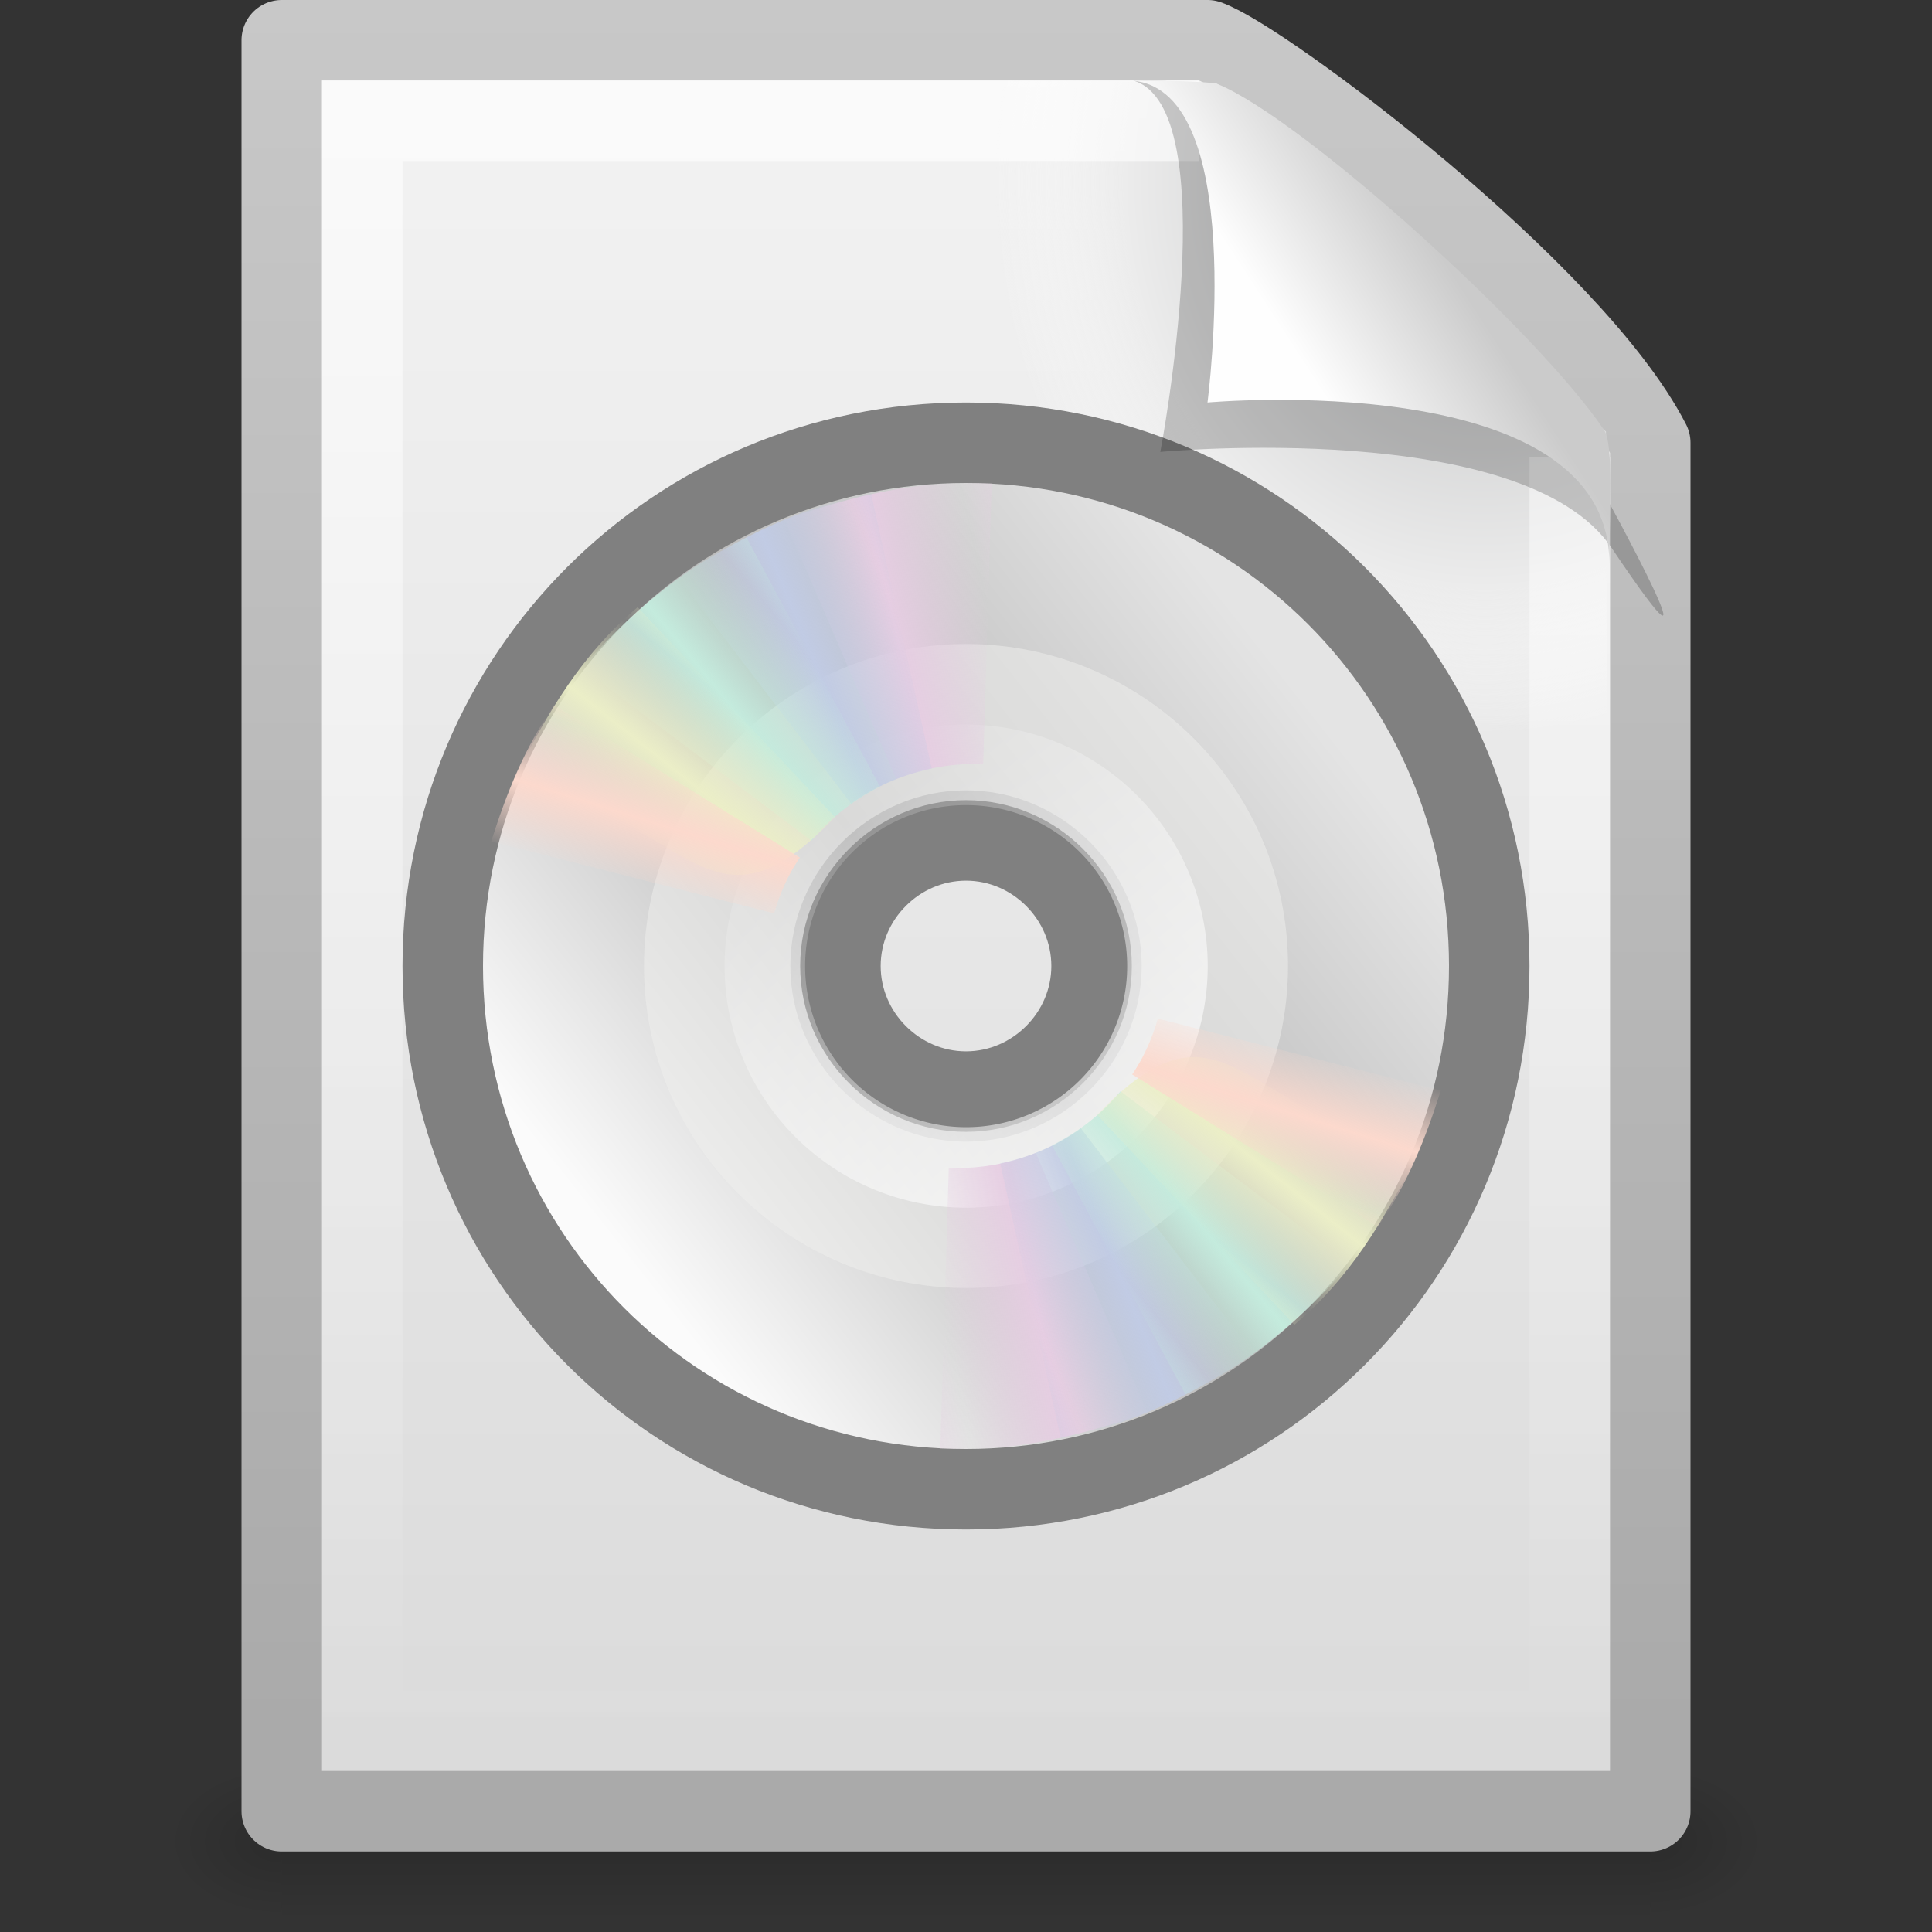<svg xmlns="http://www.w3.org/2000/svg" xmlns:svg="http://www.w3.org/2000/svg" xmlns:xlink="http://www.w3.org/1999/xlink" id="svg3399" width="24" height="24" version="1.0"><rect width="100%" height="100%" fill="#333333" stroke="none"/><defs id="defs3401"><linearGradient id="linearGradient5048"><stop id="stop5050" offset="0" stop-color="#000" stop-opacity="0"/><stop id="stop5056" offset=".5" stop-color="#000" stop-opacity="1"/><stop id="stop5052" offset="1" stop-color="#000" stop-opacity="0"/></linearGradient><linearGradient id="linearGradient2447" x1="302.857" x2="302.857" y1="366.648" y2="609.505" gradientTransform="matrix(0.035,0,0,0.008,-0.725,18.981)" gradientUnits="userSpaceOnUse" xlink:href="#linearGradient5048"/><radialGradient id="radialGradient2444" cx="605.714" cy="486.648" r="117.143" fx="605.714" fy="486.648" gradientTransform="matrix(-0.012,0,0,0.008,10.761,18.981)" gradientUnits="userSpaceOnUse" xlink:href="#linearGradient5060"/><linearGradient id="linearGradient5060"><stop id="stop5062" offset="0" stop-color="#000" stop-opacity="1"/><stop id="stop5064" offset="1" stop-color="#000" stop-opacity="0"/></linearGradient><radialGradient id="radialGradient2441" cx="605.714" cy="486.648" r="117.143" fx="605.714" fy="486.648" gradientTransform="matrix(0.012,0,0,0.008,13.239,18.981)" gradientUnits="userSpaceOnUse" xlink:href="#linearGradient5060"/><linearGradient id="linearGradient3104"><stop id="stop3106" offset="0" stop-color="#aaa" stop-opacity="1"/><stop id="stop3108" offset="1" stop-color="#c8c8c8" stop-opacity="1"/></linearGradient><linearGradient id="linearGradient2438" x1="-51.786" x2="-51.786" y1="50.786" y2="2.906" gradientTransform="matrix(0.392,0,0,0.447,29.199,-1.239)" gradientUnits="userSpaceOnUse" xlink:href="#linearGradient3104"/><linearGradient id="linearGradient3600"><stop id="stop3602" offset="0" stop-color="#f4f4f4" stop-opacity="1"/><stop id="stop3604" offset="1" stop-color="#dbdbdb" stop-opacity="1"/></linearGradient><linearGradient id="linearGradient2435" x1="25.132" x2="25.132" y1=".985" y2="47.013" gradientTransform="matrix(0.486,0,0,0.478,0.343,-0.706)" gradientUnits="userSpaceOnUse" xlink:href="#linearGradient3600"/><radialGradient id="XMLID_8_" cx="102" cy="112.305" r="139.559" gradientUnits="userSpaceOnUse"><stop id="stop41" offset="0" stop-color="#b7b8b9" stop-opacity="1"/><stop id="stop47" offset=".189" stop-color="#ececec" stop-opacity="1"/><stop id="stop49" offset=".257" stop-color="#fafafa" stop-opacity="0"/><stop id="stop51" offset=".301" stop-color="#fff" stop-opacity="0"/><stop id="stop53" offset=".531" stop-color="#fafafa" stop-opacity="0"/><stop id="stop55" offset=".845" stop-color="#ebecec" stop-opacity="0"/><stop id="stop57" offset="1" stop-color="#e1e2e3" stop-opacity="0"/></radialGradient><radialGradient id="radialGradient2432" cx="102" cy="112.305" r="139.559" gradientTransform="matrix(0.17,0,0,-0.191,1.106,23.717)" gradientUnits="userSpaceOnUse" xlink:href="#XMLID_8_"/><linearGradient id="linearGradient3211"><stop id="stop3213" offset="0" stop-color="#fff" stop-opacity="1"/><stop id="stop3215" offset="1" stop-color="#fff" stop-opacity="0"/></linearGradient><linearGradient id="linearGradient2429" x1="24" x2="24" y1="2" y2="46.017" gradientTransform="matrix(0.455,0,0,0.465,1.091,0.337)" gradientUnits="userSpaceOnUse" xlink:href="#linearGradient3211"/><linearGradient id="aigrd1" x1="14.997" x2="32.511" y1="11.188" y2="34.307" gradientUnits="userSpaceOnUse"><stop id="stop3034" offset="0" stop-color="#ebebeb" stop-opacity="1"/><stop id="stop3036" offset=".5" stop-color="#fff" stop-opacity="1"/><stop id="stop3038" offset="1" stop-color="#ebebeb" stop-opacity="1"/></linearGradient><linearGradient id="linearGradient2627" x1="14.997" x2="32.511" y1="11.188" y2="34.307" gradientTransform="matrix(0.347,0,0,0.347,3.678,3.995)" gradientUnits="userSpaceOnUse" xlink:href="#aigrd1"/><linearGradient id="aigrd2" x1="12.274" x2="35.391" y1="32.416" y2="14.203" gradientUnits="userSpaceOnUse"><stop id="stop3043" offset="0" stop-color="#fbfbfb" stop-opacity="1"/><stop id="stop3045" offset=".5" stop-color="#b6b6b6" stop-opacity="1"/><stop id="stop3047" offset="1" stop-color="#e4e4e4" stop-opacity="1"/></linearGradient><linearGradient id="linearGradient2624" x1="12.274" x2="35.391" y1="32.416" y2="14.203" gradientTransform="matrix(0.371,0,0,0.371,3.086,3.42)" gradientUnits="userSpaceOnUse" xlink:href="#aigrd2"/><linearGradient id="linearGradient6028"><stop id="stop6030" offset="0" stop-color="#fff" stop-opacity="1"/><stop id="stop6032" offset="1" stop-color="#fff" stop-opacity="0"/></linearGradient><linearGradient id="linearGradient2611" x1="28.703" x2="17.743" y1="31.495" y2="18.367" gradientUnits="userSpaceOnUse" xlink:href="#linearGradient6028"/><linearGradient id="linearGradient8589"><stop id="stop8591" offset="0" stop-color="#fefefe" stop-opacity="1"/><stop id="stop8593" offset="1" stop-color="#cbcbcb" stop-opacity="1"/></linearGradient><linearGradient id="linearGradient2425" x1="32.892" x2="36.358" y1="8.059" y2="5.457" gradientTransform="matrix(0.478,0,0,0.552,0.372,-0.076)" gradientUnits="userSpaceOnUse" xlink:href="#linearGradient8589"/><linearGradient id="linearGradient3896" x1="20.58" x2="24.274" y1="10.775" y2="9.862" gradientUnits="userSpaceOnUse" spreadMethod="reflect" xlink:href="#linearGradient3487"/><linearGradient id="linearGradient3487"><stop id="stop3489" offset="0" stop-color="#e6cde2" stop-opacity="1"/><stop id="stop3491" offset="1" stop-color="#e6cde2" stop-opacity="0"/></linearGradient><linearGradient id="linearGradient3898" x1="17.495" x2="21.047" y1="11.2" y2="9.796" gradientUnits="userSpaceOnUse" spreadMethod="reflect" xlink:href="#linearGradient3495"/><linearGradient id="linearGradient3495"><stop id="stop3497" offset="0" stop-color="#c1cbe4" stop-opacity="1"/><stop id="stop3499" offset="1" stop-color="#c1cbe4" stop-opacity="0"/></linearGradient><linearGradient id="linearGradient3900" x1="14.085" x2="16.994" y1="13.046" y2="10.732" gradientUnits="userSpaceOnUse" spreadMethod="reflect" xlink:href="#linearGradient3503"/><linearGradient id="linearGradient3503"><stop id="stop3505" offset="0" stop-color="#c4ebdd" stop-opacity="1"/><stop id="stop3507" offset="1" stop-color="#c4ebdd" stop-opacity="0"/></linearGradient><linearGradient id="linearGradient3902" x1="12.372" x2="14.609" y1="16.188" y2="13.462" gradientUnits="userSpaceOnUse" spreadMethod="reflect" xlink:href="#linearGradient3511"/><linearGradient id="linearGradient3511"><stop id="stop3513" offset="0" stop-color="#ebeec7" stop-opacity="1"/><stop id="stop3515" offset="1" stop-color="#ebeec7" stop-opacity="0"/></linearGradient><linearGradient id="linearGradient3519"><stop id="stop3521" offset="0" stop-color="#fcd9cd" stop-opacity="1"/><stop id="stop3523" offset="1" stop-color="#fcd9cd" stop-opacity="0"/></linearGradient><linearGradient id="linearGradient3906" x1="20.58" x2="24.274" y1="10.775" y2="9.862" gradientUnits="userSpaceOnUse" spreadMethod="reflect" xlink:href="#linearGradient3487"/><linearGradient id="linearGradient3908" x1="17.495" x2="21.047" y1="11.2" y2="9.796" gradientUnits="userSpaceOnUse" spreadMethod="reflect" xlink:href="#linearGradient3495"/><linearGradient id="linearGradient3910" x1="14.085" x2="16.994" y1="13.046" y2="10.732" gradientUnits="userSpaceOnUse" spreadMethod="reflect" xlink:href="#linearGradient3503"/><linearGradient id="linearGradient3912" x1="12.372" x2="14.609" y1="16.188" y2="13.462" gradientUnits="userSpaceOnUse" spreadMethod="reflect" xlink:href="#linearGradient3511"/><linearGradient id="linearGradient3914" x1="10.609" x2="9.73" y1="17.886" y2="20.613" gradientUnits="userSpaceOnUse" spreadMethod="reflect" xlink:href="#linearGradient3519"/><linearGradient id="linearGradient2955" x1="10.609" x2="9.73" y1="17.886" y2="20.613" gradientUnits="userSpaceOnUse" spreadMethod="reflect" xlink:href="#linearGradient3519"/></defs><g id="layer1"><rect id="rect2879" width="17" height="2" x="3.5" y="22" fill="url(#linearGradient2447)" fill-opacity="1" fill-rule="nonzero" stroke="none" stroke-width="1" display="inline" opacity=".15" overflow="visible" visibility="visible" style="marker:none"/><path id="path2881" fill="url(#radialGradient2444)" fill-opacity="1" fill-rule="nonzero" stroke="none" stroke-width="1" d="m 3.5,22 c 0,0 0,2 0,2 C 2.88,24.004 2,23.552 2,23 2,22.448 2.692,22 3.5,22 z" display="inline" opacity=".15" overflow="visible" visibility="visible" style="marker:none"/><path id="path2883" fill="url(#radialGradient2441)" fill-opacity="1" fill-rule="nonzero" stroke="none" stroke-width="1" d="m 20.5,22 c 0,0 0,2 0,2 0.62,0.004 1.5,-0.448 1.5,-1 0,-0.552 -0.692,-1 -1.5,-1 z" display="inline" opacity=".15" overflow="visible" visibility="visible" style="marker:none"/><path id="path4160" fill="url(#linearGradient2435)" fill-opacity="1" stroke="url(#linearGradient2438)" stroke-dasharray="none" stroke-dashoffset="0" stroke-linecap="butt" stroke-linejoin="round" stroke-miterlimit="4" stroke-opacity="1" stroke-width="1" d="m 3.5,0.5 c 3.896,0 7.604,0 11.5,0 C 15.683,0.737 19.541,3.628 20.5,5.5 c 0,5.729 3.9e-5,11.271 3.9e-5,17 -5.667,0 -11.333,0 -17,0 0,-7.333 0,-14.667 0,-22 z" display="inline"/><path id="path4191" fill="url(#radialGradient2432)" fill-opacity="1" d="M 4.17,22 C 4.076,22 4,21.914 4,21.809 L 4,1.211 C 4,1.106 4.076,1.021 4.17,1.021 7.692,1.073 11.594,0.942 15.111,1.034 L 19.95,5.361 20,21.809 C 20,21.914 19.924,22 19.83,22 L 4.17,22 z"/><path id="path2435" fill="none" stroke="url(#linearGradient2429)" stroke-dasharray="none" stroke-dashoffset="0" stroke-linecap="butt" stroke-linejoin="miter" stroke-miterlimit="4" stroke-opacity="1" stroke-width="1" d="m 19.5,5.677 c 0,5.208 0,10.615 0,15.823 -5,0 -10,0 -15,0 0,-6.667 0,-13.333 0,-20 3.437,0 6.956,0 10.394,0" display="inline" opacity=".6"/><path id="path3040" fill="url(#linearGradient2627)" fill-rule="nonzero" stroke="none" d="m 11.997,5.936 c -3.363,0 -6.067,2.704 -6.067,6.067 0,3.363 2.704,6.067 6.067,6.067 3.363,0 6.067,-2.704 6.067,-6.067 0,-3.363 -2.704,-6.067 -6.067,-6.067 l 0,0 z m 0,7.522 c -0.797,0 -1.456,-0.659 -1.456,-1.456 0,-0.797 0.659,-1.456 1.456,-1.456 0.797,0 1.456,0.659 1.456,1.456 0,0.797 -0.659,1.456 -1.456,1.456 z" display="inline"/><path id="path3049" fill="url(#linearGradient2624)" fill-rule="nonzero" stroke="gray" stroke-miterlimit="4" stroke-opacity="1" stroke-width="1" d="m 12,5.5 c -3.603,0 -6.5,2.897 -6.5,6.5 C 5.5,15.603 8.397,18.5 12,18.5 c 3.603,0 6.5,-2.897 6.5,-6.5 C 18.5,8.397 15.603,5.5 12,5.5 l 0,0 z m 0,8.06 c -0.854,0 -1.56,-0.706 -1.56,-1.56 0,-0.854 0.706,-1.56 1.56,-1.56 0.854,0 1.56,0.706 1.56,1.56 0,0.854 -0.706,1.56 -1.56,1.56 z" display="inline"/><path id="path3051" fill="#eeeeec" fill-rule="nonzero" stroke="none" d="m 12,8 c -2.234,0 -4,1.818 -4,4 0,2.234 1.818,4 4,4 C 14.234,16 16,14.182 16,12 16,9.766 14.182,8 12,8 l 0,0 z m 0,6.182 c -1.195,0 -2.182,-0.987 -2.182,-2.182 0,-1.195 0.987,-2.182 2.182,-2.182 1.195,0 2.182,0.987 2.182,2.182 0,1.195 -0.987,2.182 -2.182,2.182 z" display="inline" opacity=".511"/><path id="path6026" fill="none" stroke="url(#linearGradient2611)" stroke-dasharray="none" stroke-dashoffset="0" stroke-linecap="butt" stroke-linejoin="miter" stroke-miterlimit="4" stroke-opacity="1" stroke-width="2.44" d="m 30.406,24.931 a 6.099,6.099 0 1 1 -12.198,0 6.099,6.099 0 1 1 12.198,0 z" display="inline" opacity=".672" overflow="visible" transform="matrix(0.41,0,0,0.41,2.036,1.78)" visibility="visible" style="marker:none"/><path id="path3370" fill="#000" fill-opacity="1" fill-rule="evenodd" stroke="none" d="m 14.075,1 c 1.156,0.329 0.339,4.614 0.339,4.614 0,0 4.515,-0.428 5.608,1.195 C 21.511,9.022 19.954,6.174 19.849,5.988 19.093,4.648 15.982,1.441 14.803,1.046 14.715,1.017 14.52,1 14.075,1 z" display="inline" opacity=".2"/><path id="path4474" fill="url(#linearGradient2425)" fill-opacity="1" fill-rule="evenodd" stroke="none" d="m 14,1 c 1.526,0 1,4 1,4 0,0 4.992,-0.453 4.992,2 0,-0.598 0.056,-1.478 -0.064,-1.656 C 19.089,4.101 16.184,1.482 15.13,1.046 15.044,1.011 14.444,1 14,1 z" display="inline"/><g id="g2458" transform="matrix(0.31,0,0,0.3,4.666,4.803)"><path id="path2460" fill="url(#linearGradient3896)" fill-opacity="1" fill-rule="nonzero" stroke="none" d="M 15.857,5.731 20.625,16.344 C 21.66,15.885 22.795,15.625 24,15.625 c 0.032,0 0.062,-3.6e-4 0.094,0 L 24.108,4.005 c -2.942,-0.071 -5.543,0.657 -8.251,1.726 l 10e-7,0 z" transform="matrix(1,0.028,-0.028,1,0.692,-0.671)"/><path id="path2462" fill="url(#linearGradient3898)" fill-opacity="1" fill-rule="nonzero" stroke="none" d="m 12.121,7.906 6.931,9.36 c 0.913,-0.67 1.966,-1.167 3.143,-1.425 0.031,-0.007 0.06,-0.014 0.092,-0.02 L 19.857,4.426 c -2.889,0.561 -5.32,1.856 -7.736,3.48 l 0,0 z"/><path id="path2464" fill="url(#linearGradient3900)" fill-opacity="1" fill-rule="nonzero" stroke="none" d="m 8.252,11.647 9.214,7.156 c 0.709,-0.883 1.597,-1.636 2.667,-2.19 0.028,-0.015 0.055,-0.029 0.083,-0.043 L 14.866,6.251 C 12.221,7.541 10.166,9.452 8.252,11.647 z"/><path id="path2466" fill="url(#linearGradient3902)" fill-opacity="1" fill-rule="nonzero" stroke="none" d="m 5.633,16.074 c 7.175,2.242 7.85,7.031 12.777,1.754 L 10.5,9.132 C 8.279,11.063 6.913,13.459 5.633,16.074 z"/><path id="path2468" fill="url(#linearGradient2955)" fill-opacity="1" fill-rule="nonzero" stroke="none" d="M 7.155,13.193 C 5.972,14.945 5.248,16.83 4.63,18.837 L 15.969,21.812 C 16.184,21.049 16.487,20.298 16.938,19.594 16.955,19.567 16.982,19.527 17,19.5 L 7.155,13.193 z"/></g><g id="g2472" transform="matrix(-0.31,0,0,-0.3,19.334,19.197)"><path id="path2475" fill="url(#linearGradient3906)" fill-opacity="1" fill-rule="nonzero" stroke="none" d="M 15.857,5.731 20.625,16.344 C 21.66,15.885 22.795,15.625 24,15.625 c 0.032,0 0.062,-3.6e-4 0.094,0 L 24.108,4.005 c -2.942,-0.071 -5.543,0.657 -8.251,1.726 l 10e-7,0 z" transform="matrix(1,0.028,-0.028,1,0.692,-0.671)"/><path id="path2477" fill="url(#linearGradient3908)" fill-opacity="1" fill-rule="nonzero" stroke="none" d="m 12.121,7.906 6.931,9.36 c 0.913,-0.67 1.966,-1.167 3.143,-1.425 0.031,-0.007 0.06,-0.014 0.092,-0.02 L 19.857,4.426 c -2.889,0.561 -5.32,1.856 -7.736,3.48 l 0,0 z"/><path id="path2479" fill="url(#linearGradient3910)" fill-opacity="1" fill-rule="nonzero" stroke="none" d="m 8.252,11.647 9.214,7.156 c 0.709,-0.883 1.597,-1.636 2.667,-2.19 0.028,-0.015 0.055,-0.029 0.083,-0.043 L 14.866,6.251 C 12.221,7.541 10.166,9.452 8.252,11.647 z"/><path id="path2481" fill="url(#linearGradient3912)" fill-opacity="1" fill-rule="nonzero" stroke="none" d="m 5.633,16.074 c 7.175,2.242 7.85,7.031 12.777,1.754 L 10.5,9.132 C 8.279,11.063 6.913,13.459 5.633,16.074 z"/><path id="path2483" fill="url(#linearGradient3914)" fill-opacity="1" fill-rule="nonzero" stroke="none" d="M 7.155,13.193 C 5.972,14.945 5.248,16.83 4.63,18.837 L 15.969,21.812 C 16.184,21.049 16.487,20.298 16.938,19.594 16.955,19.567 16.982,19.527 17,19.5 L 7.155,13.193 z"/></g></g></svg>